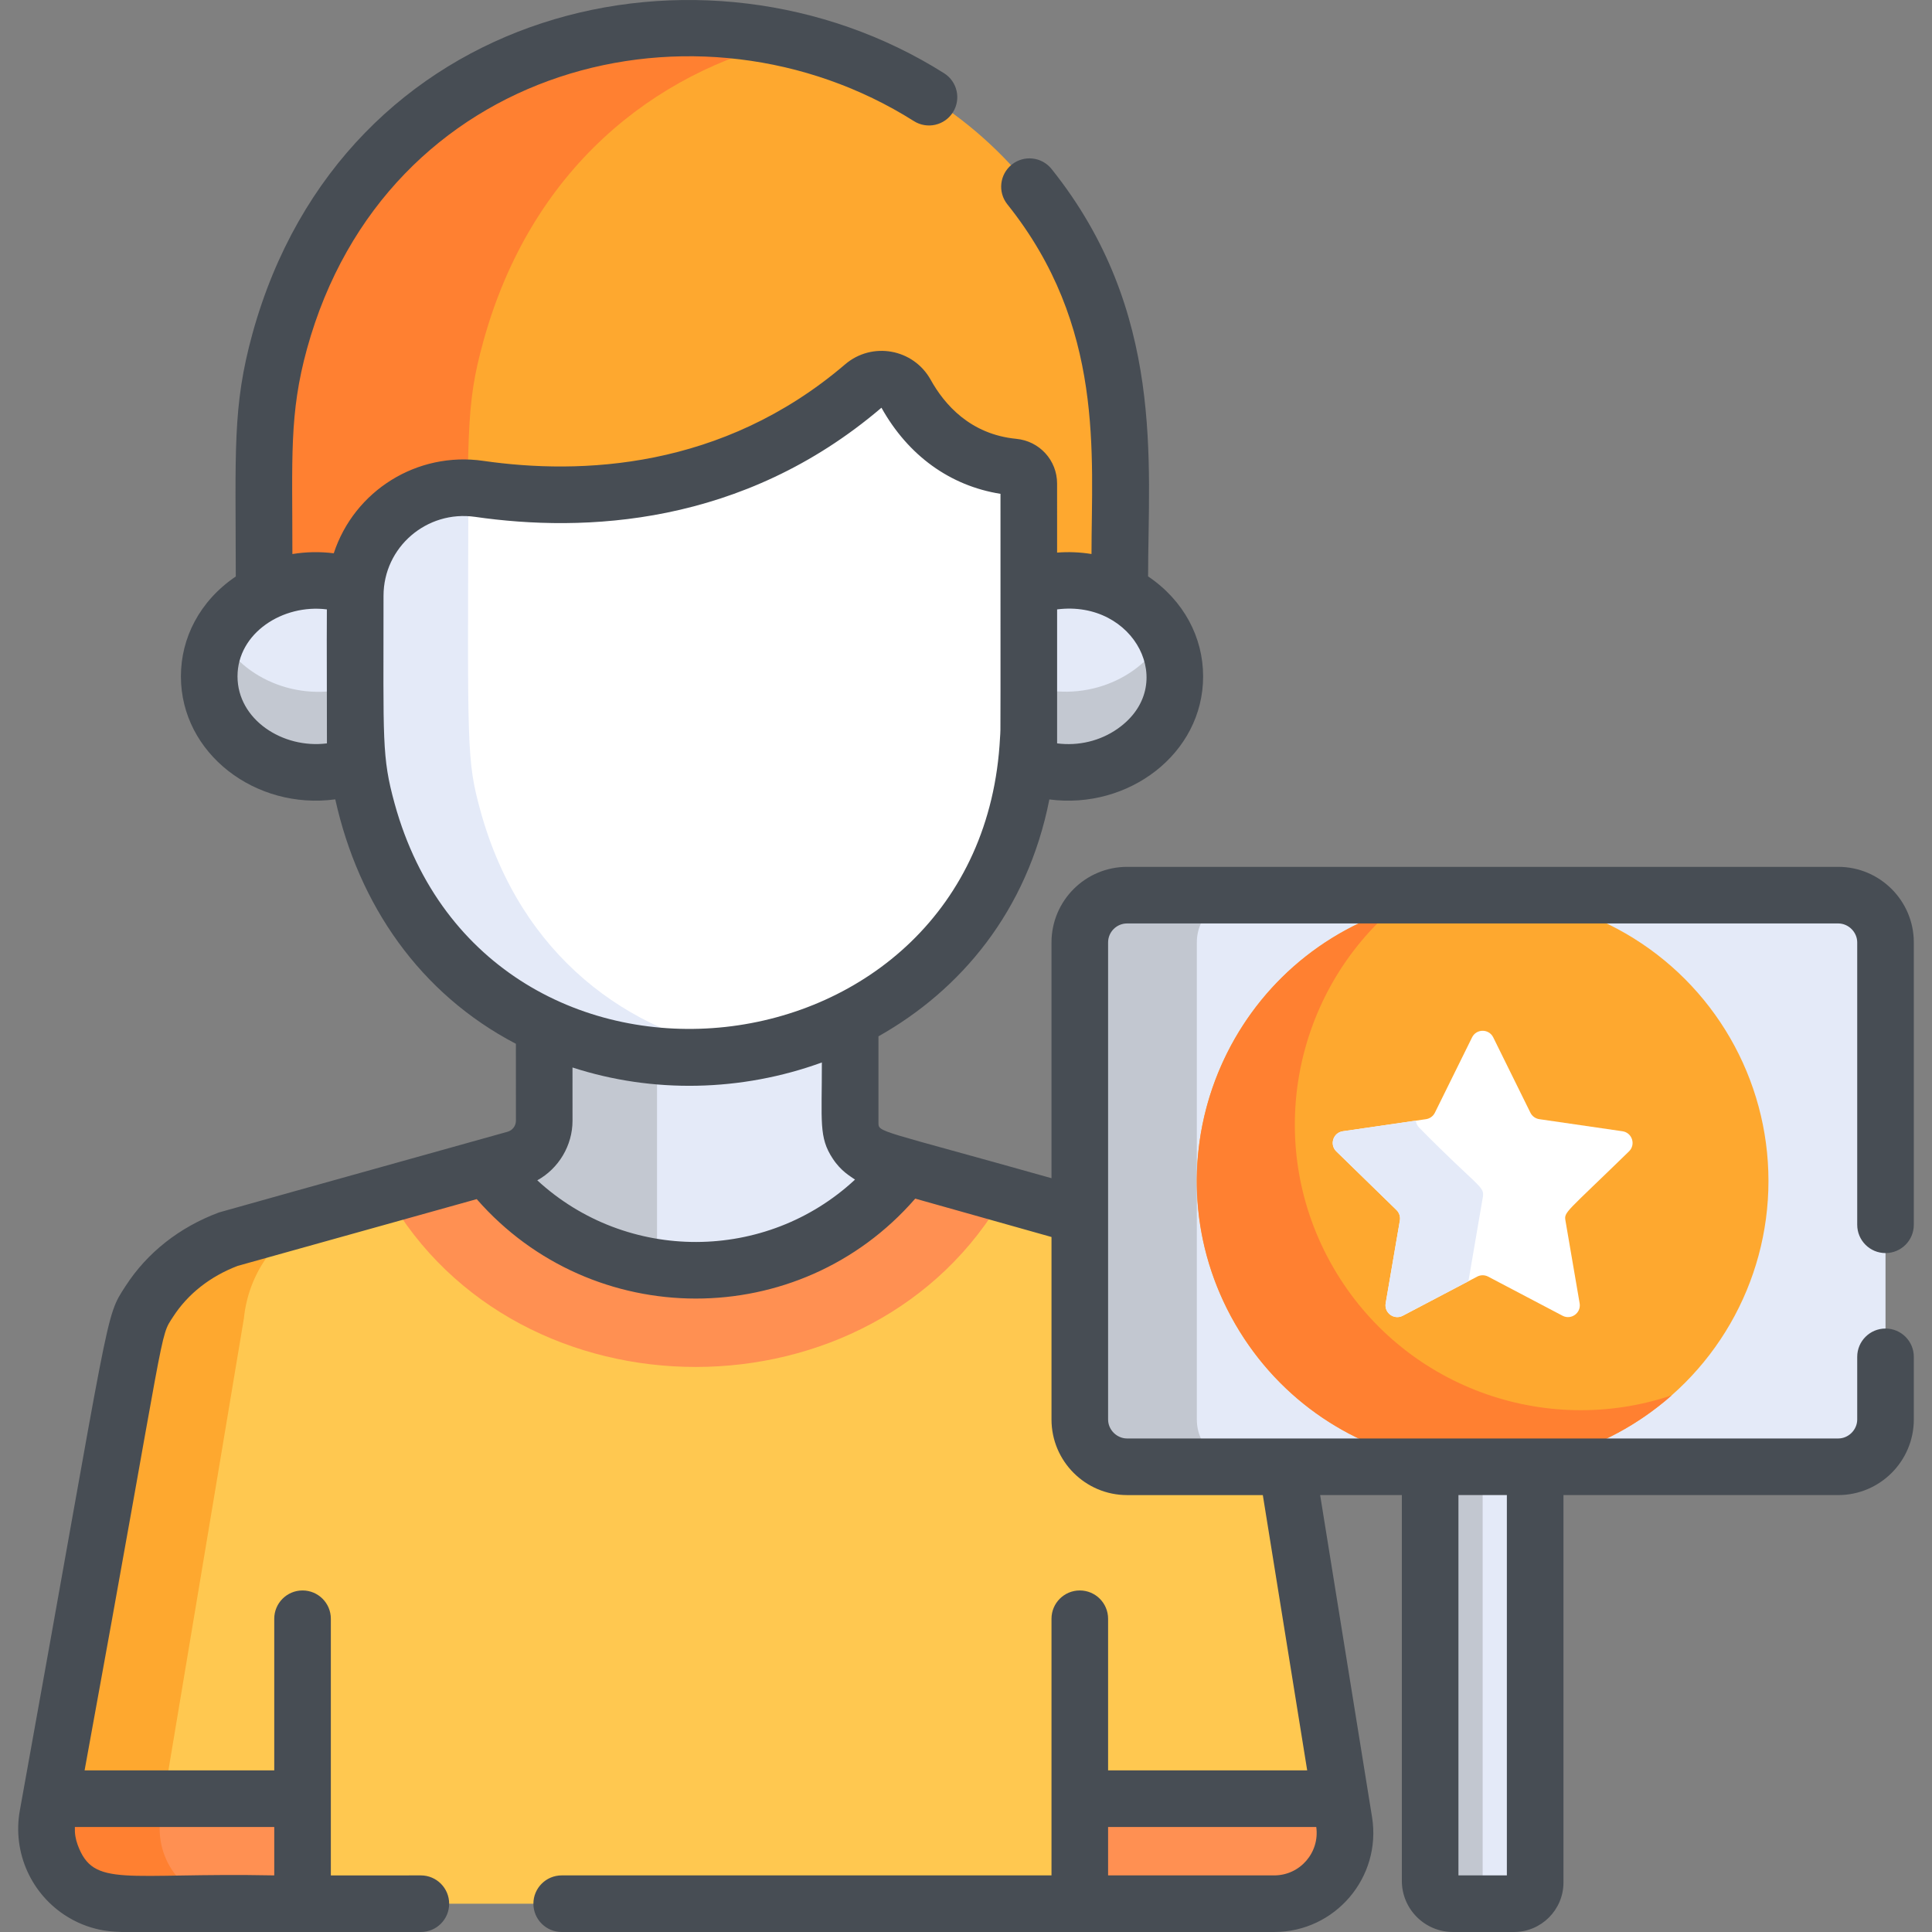 <?xml version="1.0" encoding="iso-8859-1"?>
<!-- Generator: Adobe Illustrator 19.0.0, SVG Export Plug-In . SVG Version: 6.00 Build 0)  -->
<svg version="1.1" id="Capa_1" xmlns="http://www.w3.org/2000/svg" xmlns:xlink="http://www.w3.org/1999/xlink" x="0px" y="0px"
	 viewBox="0 0 512.002 512.002" style="enable-background:new 0 0 512.002 512.002;" xml:space="preserve">
<rect x="0" y="0" width="512.002" height="512.002" fill="#808080" stroke="none"/>
<path style="fill:#FFC850;" d="M341.048,387.713h-42.36c-6.892,0-11.532-4.64-11.532-11.532v-54.045
	c-2.989-0.827,14.853,4.107-54.631-15.104c-4.272-1.203-7.222-5.099-7.222-9.538v-32.321c-24.957,12.564-55.588,13.53-81.09,1.747
	l0.012,30.082c0.002,4.726-3.145,8.874-7.696,10.145l-75.879,21.19c-8.561,3.198-16.02,8.725-21.076,16.549
	c-4.923,7.619-2.299,1.536-26.936,136.233c-2.201,12.179,7.158,23.381,19.534,23.381c45.184,0,267.552,0,305.499,0
	c11.559,0,20.371-10.346,18.532-21.758L341.048,387.713z"/>
<path style="fill:#FEA82F;" d="M42.635,481.12l21.993-131.696c1.234-12.006,8.218-21.224,18.216-27.283l-22.193,6.197
	c-13.251,4.947-24.453,15.84-26.02,31.085L12.638,481.12c-2.201,12.179,7.158,23.381,19.534,23.381h29.997
	C49.793,504.501,40.434,493.299,42.635,481.12z"/>
<path style="fill:#FF9052;" d="M266.21,316.517c-11.569-3.258-21.902-6.168-33.685-9.486c-4.272-1.203-7.222-5.099-7.222-9.538
	v-27.321c-24.957,12.564-55.588,13.53-81.09,1.747l0.012,25.082c0.002,4.726-3.145,8.874-7.696,10.145l-33.92,9.473
	C137.282,377.529,231.623,377.454,266.21,316.517z"/>
<path style="fill:#E4EAF8;" d="M239.848,309.094l-7.322-2.063c-4.272-1.203-7.222-5.099-7.222-9.538v-32.321
	c-24.957,12.564-55.588,13.53-81.09,1.747l0.012,30.082c0.002,4.726-3.145,8.874-7.696,10.145l-7.499,2.095
	C156.99,345.791,211.956,345.759,239.848,309.094z"/>
<path style="fill:#C3C8D1;" d="M174.114,274.82c-10.304-0.925-20.455-3.536-29.9-7.899l0.012,30.082
	c0.002,4.726-3.145,8.874-7.696,10.145l-7.499,2.094c10.762,14.069,26.757,23.92,45.083,26.629L174.114,274.82L174.114,274.82z"/>
<g>
	<path style="fill:#FF9052;" d="M356.203,482.743l-0.979-6.072h-69.067v27.83h51.514
		C349.23,504.501,358.042,494.154,356.203,482.743z"/>
	<path style="fill:#FF9052;" d="M13.442,476.671l-0.804,4.45c-2.201,12.179,7.158,23.381,19.534,23.381h48.007v-27.83H13.442z"/>
</g>
<path style="fill:#FF8031;" d="M43.378,476.671H13.442c-0.456,2.9-3.714,12.863,4.101,21.392c3.709,4.054,8.933,6.437,14.629,6.437
	h29.995c-12.375-0.001-21.733-11.202-19.532-23.381L43.378,476.671z"/>
<path style="fill:#FEA82F;" d="M296.59,114.794C290.105-13.171,108.214-33.068,74.131,90.418
	c-4.703,17.095-4.228,23.251-4.143,83.565h226.769C296.764,134.042,296.759,118.163,296.59,114.794z"/>
<path style="fill:#FF8031;" d="M128.108,90.418c12.521-45.365,44.99-71.379,81.384-79.793
	C155.375-1.667,92.735,23.015,74.131,90.418c-4.703,17.095-4.228,23.251-4.143,83.565h53.976
	C123.881,114.097,123.354,107.7,128.108,90.418z"/>
<path style="fill:#E4EAF8;" d="M379.006,383.713v114.741c0,3.34,2.707,6.046,6.046,6.046h16.167c3.102,0,5.616-2.515,5.616-5.616
	V383.713H379.006z"/>
<path style="fill:#C2C7D0;" d="M392.92,498.455V383.713h-13.916v114.741c0,3.339,2.707,6.046,6.046,6.046h13.916
	C395.628,504.501,392.92,501.793,392.92,498.455z"/>
<g>
	<path style="fill:#E4EAF8;" d="M95.128,155.024c-19.028-6.781-39.684,5.83-39.684,24.227c0,18.393,20.654,31.009,39.684,24.227
		V155.024z"/>
	<path style="fill:#E4EAF8;" d="M271.714,155.057c19.002-6.771,39.629,5.821,39.629,24.193c0,18.367-20.625,30.966-39.629,24.193
		V155.057z"/>
</g>
<g>
	<path style="fill:#C3C8D1;" d="M58.125,168.256c-10.947,21.141,12.531,43.943,37.003,35.222v-21.99
		C80.218,186.803,64.313,180.207,58.125,168.256z"/>
	<path style="fill:#C3C8D1;" d="M271.714,181.455v21.99c19.004,6.772,39.629-5.826,39.629-24.193c0-3.984-0.972-7.694-2.685-10.996
		C302.472,180.181,286.597,186.76,271.714,181.455z"/>
</g>
<path style="fill:#FFFFFF;" d="M268.613,123.757c2.276,0.22,4.027,2.108,4.027,4.395c0,75.142,0.049,64.156-0.126,67.65
	c-5.106,100.753-148.317,116.419-175.152,19.193c-1.479-5.376-2.445-10.396-2.931-16.635c-0.499-6.31-0.292-40.567-0.292-40.457
	c0-17.499,15.53-30.851,32.851-28.35c27.278,3.938,67.095,2.408,101.837-27.29c3.57-3.052,8.988-2.066,11.268,2.04
	C244.4,112.056,252.96,122.248,268.613,123.757z"/>
<g>
	<path style="fill:#E4EAF8;" d="M127.359,214.996c-3.761-13.676-3.407-16.45-3.232-85.707
		c-16.131-0.734-29.988,12.086-29.988,28.614c0-0.11-0.208,34.146,0.292,40.457c0.486,6.239,1.452,11.259,2.931,16.635
		c13.932,50.475,59.225,70.511,100.28,64.024C166.529,274.042,137.924,253.274,127.359,214.996z"/>
	<path style="fill:#E4EAF8;" d="M487.153,237.225H298.689c-6.892,0-12.532,5.639-12.532,12.532c0,22.131,0,93.698,0,126.426
		c0,6.892,5.639,12.532,12.532,12.532h188.464c6.892,0,12.532-5.639,12.532-12.532c0-39.249,0-86.587,0-126.426
		C499.683,242.863,494.045,237.225,487.153,237.225z"/>
</g>
<path style="fill:#C2C7D0;" d="M317.176,376.181c0-42.754,0-88.718,0-126.426c0-6.892,5.639-12.532,12.532-12.532h-31.019
	c-6.892,0-12.532,5.639-12.532,12.532c0,22.131,0,93.698,0,126.426c0,6.892,5.639,12.532,12.532,12.532h31.019
	C322.816,388.713,317.176,383.075,317.176,376.181z"/>
<circle style="fill:#FEA82F;" cx="392.92" cy="312.968" r="75.742"/>
<path style="fill:#FF8031;" d="M353.302,335.842c-18.348-31.781-11.044-71.327,15.481-94.678
	c-45.48,15.342-65.313,68.36-41.459,109.677c23.904,41.403,79.747,50.595,115.712,18.934
	C409.551,381.07,371.651,367.623,353.302,335.842z"/>
<path style="fill:#FFFFFF;" d="M395.723,274.913l9.856,19.97c0.455,0.923,1.335,1.562,2.354,1.71l22.039,3.203
	c2.564,0.373,3.588,3.523,1.732,5.331c-16.646,16.227-17.239,16.019-16.846,18.311l3.765,21.949
	c0.438,2.554-2.242,4.501-4.536,3.295l-19.712-10.363c-0.911-0.479-1.999-0.479-2.909,0l-19.712,10.363
	c-2.293,1.206-4.973-0.742-4.536-3.295l3.765-21.949c0.174-1.014-0.162-2.049-0.899-2.767l-15.947-15.544
	c-1.855-1.809-0.832-4.958,1.732-5.331l22.038-3.203c1.018-0.148,1.898-0.787,2.354-1.71l9.856-19.97
	C391.265,272.59,394.577,272.59,395.723,274.913z"/>
<path style="fill:#E4EAF8;" d="M389.217,339.137l3.765-21.949c0.49-2.859-1.417-2.631-16.846-18.311
	c-0.561-0.546-0.854-1.215-0.926-1.893l-19.34,2.811c-2.564,0.373-3.588,3.523-1.732,5.331l15.947,15.544
	c0.736,0.718,1.073,1.753,0.899,2.767l-3.765,21.949c-0.438,2.554,2.242,4.501,4.536,3.295l17.425-9.161
	C389.186,339.394,389.195,339.267,389.217,339.137z"/>
<path style="fill:#474D54;" d="M499.683,332.08c4.143,0,7.499-3.357,7.499-7.499v-74.824c0-11.045-8.985-20.03-20.03-20.03H298.689
	c-11.045,0-20.03,8.985-20.03,20.03v62.478c-46.275-13.04-45.856-12.067-45.856-14.739v-22.859
	c21.678-12.208,39.427-33.045,45.289-62.775c20.891,2.752,40.75-12.072,40.75-32.608c0-10.304-5.084-20.084-14.585-26.504
	c0.006-29.997,4.599-70.242-25.58-107.964c-2.587-3.233-7.306-3.76-10.541-1.171c-3.234,2.588-3.759,7.307-1.171,10.541
	c25.866,32.331,22.298,66.3,22.295,92.665c-3-0.487-6.059-0.615-9.118-0.377l-0.002-18.29c0-6.166-4.646-11.265-10.806-11.858
	v-0.001c-12.229-1.18-19.085-9.151-22.682-15.63c-4.581-8.248-15.523-10.234-22.697-4.101
	c-32.601,27.866-70.141,29.283-95.894,25.567c-17.508-2.53-34.155,7.882-39.613,24.494c-3.67-0.46-7.361-0.386-10.964,0.202
	c0.017-25.593-0.895-37.068,3.876-54.413c20.85-75.545,103.81-96.321,160.829-60.322c3.504,2.212,8.133,1.164,10.345-2.338
	c2.211-3.503,1.164-8.134-2.338-10.345C186.405-20.861,90.964,1.243,66.9,88.429c-5.342,19.427-4.438,30.969-4.415,64.347
	c-9.578,6.497-14.542,16.302-14.542,26.476c0,20.466,19.812,35.452,40.908,32.584c6.211,28,22.431,51.487,47.864,64.783l0.01,20.389
	c0,1.359-0.915,2.556-2.214,2.918c-50.039,13.97-76.248,21.3-76.485,21.389c-10.477,3.913-19.036,10.657-24.751,19.505
	c-5.614,8.687-3.639,4.068-28.017,138.969c-2.028,11.219,3.1,22.401,12.713,28.246c6.958,4.231,13.237,3.833,14.201,3.968h79.361
	c4.142,0,7.499-3.357,7.499-7.499s-3.358-7.499-7.499-7.499H87.678v-68.018c0-4.143-3.358-7.499-7.499-7.499
	s-7.499,3.357-7.499,7.499v40.185H22.418c22.074-120.676,19.703-114.407,23.456-120.214c3.902-6.039,9.815-10.697,17.115-13.486
	l33.839-9.45l17.638-4.926l11.872-3.316c30.564,35.002,85.398,35.324,116.209-0.134l11.835,3.333l15.26,4.298l9.017,2.54v48.366
	c0,11.045,8.985,20.031,20.03,20.031h35.973l11.759,72.959h-52.764v-40.186c0-4.143-3.358-7.499-7.499-7.499
	c-4.143,0-7.499,3.357-7.499,7.499v68.015H148.856c-4.142,0-7.499,3.357-7.499,7.499s3.358,7.499,7.499,7.499h188.815
	c16.183,0,28.506-14.496,25.936-30.45c-0.716-4.444-13.023-80.801-13.754-85.338h21.654v102.242c0,7.469,6.076,13.546,13.546,13.546
	h16.167c7.231,0,13.116-5.883,13.116-13.115V396.212h72.817c11.045,0,20.03-8.986,20.03-20.031v-16.604
	c0-4.143-3.357-7.499-7.499-7.499s-7.499,3.357-7.499,7.499v16.604c0,2.729-2.305,5.032-5.031,5.032H298.689
	c-2.728,0-5.031-2.305-5.031-5.032V249.756c0-2.774,2.258-5.031,5.031-5.031h188.464c2.727,0,5.031,2.305,5.031,5.031v74.824
	C492.184,328.722,495.542,332.08,499.683,332.08z M280.146,161.497c20.543-2.613,32.333,20.133,16.075,31.6
	c-4.653,3.281-10.407,4.635-16.075,3.908V161.497z M62.943,179.252c0-11.509,12.037-19.241,23.682-17.755
	c-0.009,12.659-0.066-3.166,0.017,35.508C74.928,198.494,62.943,190.701,62.943,179.252z M72.68,484.17v12.832
	c-39.788-0.788-47.871,3.451-52.105-8.119c-0.544-1.488-0.802-2.964-0.732-4.713H72.68z M104.592,213.008
	c-3.443-12.522-2.957-16.384-2.954-55.104c0-12.934,11.491-22.772,24.279-20.929c28.789,4.154,70.828,2.506,107.68-28.924
	c7.076,12.678,18.2,20.698,31.542,22.821c0,0.095,0.006,49.324,0.006,51.989v0.033v-0.033c0-0.012,0-0.024,0-0.038
	c-0.002,13.519-0.017,10.51-0.123,12.6C260.351,287.622,129.15,301.976,104.592,213.008z M142.384,312.8
	c5.662-3.116,9.344-9.225,9.34-15.801l-0.007-14.103c21.235,6.898,44.74,6.441,66.086-1.331c0.02,15.846-0.845,19.804,2.859,25.445
	c2.275,3.472,4.729,4.714,5.925,5.599C202.984,334.561,166.123,334.669,142.384,312.8z M386.505,396.212h12.832v100.79h-12.832
	V396.212z M337.671,497.002h-44.014V484.17h55.167C349.767,490.892,344.571,497.002,337.671,497.002z"/>
<g>
</g>
<g>
</g>
<g>
</g>
<g>
</g>
<g>
</g>
<g>
</g>
<g>
</g>
<g>
</g>
<g>
</g>
<g>
</g>
<g>
</g>
<g>
</g>
<g>
</g>
<g>
</g>
<g>
</g>
</svg>
